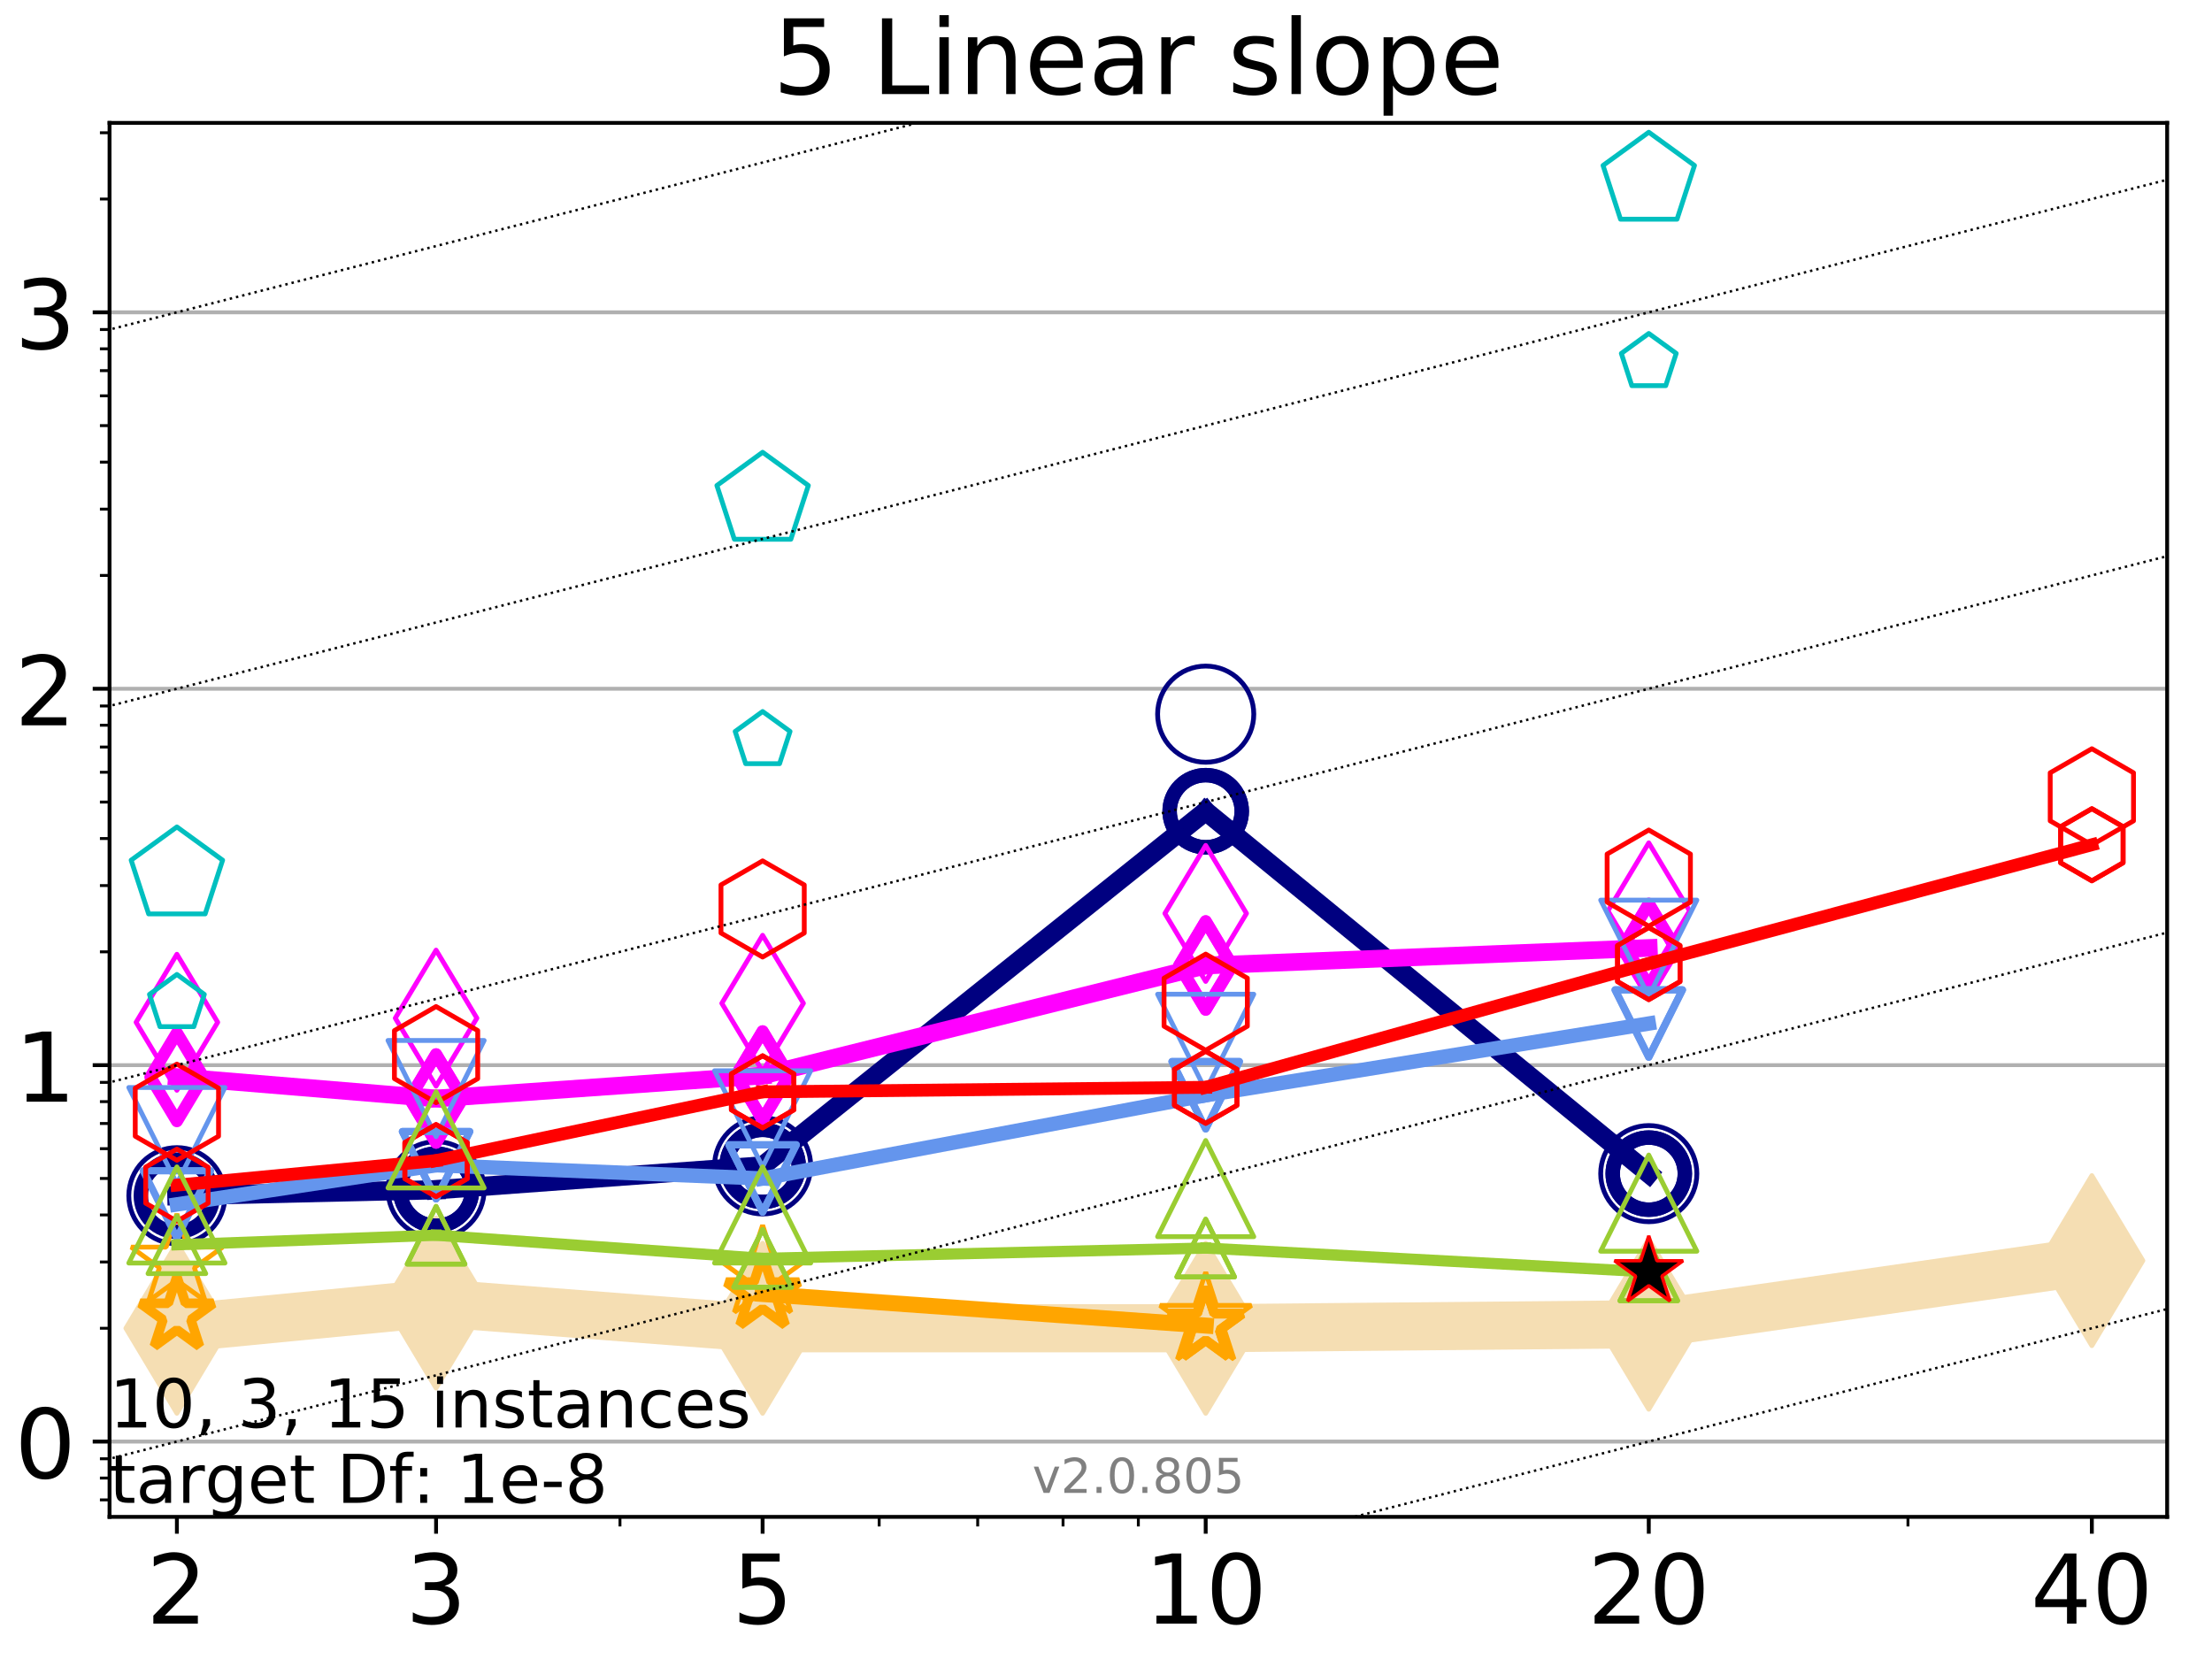 <?xml version="1.0" encoding="utf-8" standalone="no"?>
<!DOCTYPE svg PUBLIC "-//W3C//DTD SVG 1.1//EN"
  "http://www.w3.org/Graphics/SVG/1.1/DTD/svg11.dtd">
<!-- Created with matplotlib (http://matplotlib.org/) -->
<svg height="345pt" version="1.1" viewBox="0 0 460 345" width="460pt" xmlns="http://www.w3.org/2000/svg" xmlns:xlink="http://www.w3.org/1999/xlink">
 <defs>
  <style type="text/css">
*{stroke-linecap:butt;stroke-linejoin:round;}
  </style>
 </defs>
 <g id="figure_1">
  <g id="patch_1">
   <path d="M 0 345.6 
L 460.8 345.6 
L 460.8 0 
L 0 0 
z
" style="fill:#ffffff;"/>
  </g>
  <g id="axes_1">
   <g id="patch_2">
    <path d="M 22.78 315.44 
L 450.672 315.44 
L 450.672 25.56 
L 22.78 25.56 
z
" style="fill:#ffffff;"/>
   </g>
   <g id="line2d_1">
    <path clip-path="url(#p646ad87eef)" d="M 36.786 276.221 
L 90.685 270.98 
L 158.59 276.221 
L 250.732 276.221 
L 342.873 275.381 
L 435.015 262.154 
" style="fill:none;stroke:#f5deb3;stroke-linecap:square;stroke-width:10;"/>
    <defs>
     <path d="M -0 17.678 
L 10.607 0 
L 0 -17.678 
L -10.607 -0 
z
" id="macb9e05c38" style="stroke:#f5deb3;stroke-linejoin:miter;"/>
    </defs>
    <g clip-path="url(#p646ad87eef)">
     <use style="fill:#f5deb3;stroke:#f5deb3;stroke-linejoin:miter;" x="36.786" xlink:href="#macb9e05c38" y="276.221"/>
     <use style="fill:#f5deb3;stroke:#f5deb3;stroke-linejoin:miter;" x="90.685" xlink:href="#macb9e05c38" y="270.98"/>
     <use style="fill:#f5deb3;stroke:#f5deb3;stroke-linejoin:miter;" x="158.59" xlink:href="#macb9e05c38" y="276.221"/>
     <use style="fill:#f5deb3;stroke:#f5deb3;stroke-linejoin:miter;" x="250.732" xlink:href="#macb9e05c38" y="276.221"/>
     <use style="fill:#f5deb3;stroke:#f5deb3;stroke-linejoin:miter;" x="342.873" xlink:href="#macb9e05c38" y="275.381"/>
     <use style="fill:#f5deb3;stroke:#f5deb3;stroke-linejoin:miter;" x="435.015" xlink:href="#macb9e05c38" y="262.154"/>
    </g>
   </g>
   <g id="matplotlib.axis_1">
    <g id="xtick_1">
     <g id="line2d_2">
      <defs>
       <path d="M 0 0 
L 0 3.5 
" id="mc1490b4ec4" style="stroke:#000000;stroke-width:0.8;"/>
      </defs>
      <g>
       <use style="stroke:#000000;stroke-width:0.8;" x="36.786" xlink:href="#mc1490b4ec4" y="315.44"/>
      </g>
     </g>
     <g id="text_1">
      <!-- 2 -->
      <defs>
       <path d="M 19.188 8.297 
L 53.609 8.297 
L 53.609 0 
L 7.328 0 
L 7.328 8.297 
Q 12.938 14.109 22.625 23.891 
Q 32.328 33.688 34.812 36.531 
Q 39.547 41.844 41.422 45.531 
Q 43.312 49.219 43.312 52.781 
Q 43.312 58.594 39.234 62.25 
Q 35.156 65.922 28.609 65.922 
Q 23.969 65.922 18.812 64.312 
Q 13.672 62.703 7.812 59.422 
L 7.812 69.391 
Q 13.766 71.781 18.938 73 
Q 24.125 74.219 28.422 74.219 
Q 39.75 74.219 46.484 68.547 
Q 53.219 62.891 53.219 53.422 
Q 53.219 48.922 51.531 44.891 
Q 49.859 40.875 45.406 35.406 
Q 44.188 33.984 37.641 27.219 
Q 31.109 20.453 19.188 8.297 
z
" id="DejaVuSans-32"/>
      </defs>
      <g transform="translate(30.423 337.637)scale(0.2 -0.2)">
       <use xlink:href="#DejaVuSans-32"/>
      </g>
     </g>
    </g>
    <g id="xtick_2">
     <g id="line2d_3">
      <g>
       <use style="stroke:#000000;stroke-width:0.8;" x="90.685" xlink:href="#mc1490b4ec4" y="315.44"/>
      </g>
     </g>
     <g id="text_2">
      <!-- 3 -->
      <defs>
       <path d="M 40.578 39.312 
Q 47.656 37.797 51.625 33 
Q 55.609 28.219 55.609 21.188 
Q 55.609 10.406 48.188 4.484 
Q 40.766 -1.422 27.094 -1.422 
Q 22.516 -1.422 17.656 -0.516 
Q 12.797 0.391 7.625 2.203 
L 7.625 11.719 
Q 11.719 9.328 16.594 8.109 
Q 21.484 6.891 26.812 6.891 
Q 36.078 6.891 40.938 10.547 
Q 45.797 14.203 45.797 21.188 
Q 45.797 27.641 41.281 31.266 
Q 36.766 34.906 28.719 34.906 
L 20.219 34.906 
L 20.219 43.016 
L 29.109 43.016 
Q 36.375 43.016 40.234 45.922 
Q 44.094 48.828 44.094 54.297 
Q 44.094 59.906 40.109 62.906 
Q 36.141 65.922 28.719 65.922 
Q 24.656 65.922 20.016 65.031 
Q 15.375 64.156 9.812 62.312 
L 9.812 71.094 
Q 15.438 72.656 20.344 73.438 
Q 25.25 74.219 29.594 74.219 
Q 40.828 74.219 47.359 69.109 
Q 53.906 64.016 53.906 55.328 
Q 53.906 49.266 50.438 45.094 
Q 46.969 40.922 40.578 39.312 
z
" id="DejaVuSans-33"/>
      </defs>
      <g transform="translate(84.323 337.637)scale(0.2 -0.2)">
       <use xlink:href="#DejaVuSans-33"/>
      </g>
     </g>
    </g>
    <g id="xtick_3">
     <g id="line2d_4">
      <g>
       <use style="stroke:#000000;stroke-width:0.8;" x="158.59" xlink:href="#mc1490b4ec4" y="315.44"/>
      </g>
     </g>
     <g id="text_3">
      <!-- 5 -->
      <defs>
       <path d="M 10.797 72.906 
L 49.516 72.906 
L 49.516 64.594 
L 19.828 64.594 
L 19.828 46.734 
Q 21.969 47.469 24.109 47.828 
Q 26.266 48.188 28.422 48.188 
Q 40.625 48.188 47.75 41.5 
Q 54.891 34.812 54.891 23.391 
Q 54.891 11.625 47.562 5.094 
Q 40.234 -1.422 26.906 -1.422 
Q 22.312 -1.422 17.547 -0.641 
Q 12.797 0.141 7.719 1.703 
L 7.719 11.625 
Q 12.109 9.234 16.797 8.062 
Q 21.484 6.891 26.703 6.891 
Q 35.156 6.891 40.078 11.328 
Q 45.016 15.766 45.016 23.391 
Q 45.016 31 40.078 35.438 
Q 35.156 39.891 26.703 39.891 
Q 22.75 39.891 18.812 39.016 
Q 14.891 38.141 10.797 36.281 
z
" id="DejaVuSans-35"/>
      </defs>
      <g transform="translate(152.228 337.637)scale(0.2 -0.2)">
       <use xlink:href="#DejaVuSans-35"/>
      </g>
     </g>
    </g>
    <g id="xtick_4">
     <g id="line2d_5">
      <g>
       <use style="stroke:#000000;stroke-width:0.8;" x="250.732" xlink:href="#mc1490b4ec4" y="315.44"/>
      </g>
     </g>
     <g id="text_4">
      <!-- 10 -->
      <defs>
       <path d="M 12.406 8.297 
L 28.516 8.297 
L 28.516 63.922 
L 10.984 60.406 
L 10.984 69.391 
L 28.422 72.906 
L 38.281 72.906 
L 38.281 8.297 
L 54.391 8.297 
L 54.391 0 
L 12.406 0 
z
" id="DejaVuSans-31"/>
       <path d="M 31.781 66.406 
Q 24.172 66.406 20.328 58.906 
Q 16.5 51.422 16.5 36.375 
Q 16.5 21.391 20.328 13.891 
Q 24.172 6.391 31.781 6.391 
Q 39.453 6.391 43.281 13.891 
Q 47.125 21.391 47.125 36.375 
Q 47.125 51.422 43.281 58.906 
Q 39.453 66.406 31.781 66.406 
z
M 31.781 74.219 
Q 44.047 74.219 50.516 64.516 
Q 56.984 54.828 56.984 36.375 
Q 56.984 17.969 50.516 8.266 
Q 44.047 -1.422 31.781 -1.422 
Q 19.531 -1.422 13.062 8.266 
Q 6.594 17.969 6.594 36.375 
Q 6.594 54.828 13.062 64.516 
Q 19.531 74.219 31.781 74.219 
z
" id="DejaVuSans-30"/>
      </defs>
      <g transform="translate(238.007 337.637)scale(0.2 -0.2)">
       <use xlink:href="#DejaVuSans-31"/>
       <use x="63.623" xlink:href="#DejaVuSans-30"/>
      </g>
     </g>
    </g>
    <g id="xtick_5">
     <g id="line2d_6">
      <g>
       <use style="stroke:#000000;stroke-width:0.8;" x="342.873" xlink:href="#mc1490b4ec4" y="315.44"/>
      </g>
     </g>
     <g id="text_5">
      <!-- 20 -->
      <g transform="translate(330.148 337.637)scale(0.2 -0.2)">
       <use xlink:href="#DejaVuSans-32"/>
       <use x="63.623" xlink:href="#DejaVuSans-30"/>
      </g>
     </g>
    </g>
    <g id="xtick_6">
     <g id="line2d_7">
      <g>
       <use style="stroke:#000000;stroke-width:0.8;" x="435.015" xlink:href="#mc1490b4ec4" y="315.44"/>
      </g>
     </g>
     <g id="text_6">
      <!-- 40 -->
      <defs>
       <path d="M 37.797 64.312 
L 12.891 25.391 
L 37.797 25.391 
z
M 35.203 72.906 
L 47.609 72.906 
L 47.609 25.391 
L 58.016 25.391 
L 58.016 17.188 
L 47.609 17.188 
L 47.609 0 
L 37.797 0 
L 37.797 17.188 
L 4.891 17.188 
L 4.891 26.703 
z
" id="DejaVuSans-34"/>
      </defs>
      <g transform="translate(422.29 337.637)scale(0.2 -0.2)">
       <use xlink:href="#DejaVuSans-34"/>
       <use x="63.623" xlink:href="#DejaVuSans-30"/>
      </g>
     </g>
    </g>
    <g id="xtick_7">
     <g id="line2d_8">
      <defs>
       <path d="M 0 0 
L 0 2 
" id="m1faf1bd43c" style="stroke:#000000;stroke-width:0.6;"/>
      </defs>
      <g>
       <use style="stroke:#000000;stroke-width:0.6;" x="36.786" xlink:href="#m1faf1bd43c" y="315.44"/>
      </g>
     </g>
    </g>
    <g id="xtick_8">
     <g id="line2d_9">
      <g>
       <use style="stroke:#000000;stroke-width:0.6;" x="90.685" xlink:href="#m1faf1bd43c" y="315.44"/>
      </g>
     </g>
    </g>
    <g id="xtick_9">
     <g id="line2d_10">
      <g>
       <use style="stroke:#000000;stroke-width:0.6;" x="128.927" xlink:href="#m1faf1bd43c" y="315.44"/>
      </g>
     </g>
    </g>
    <g id="xtick_10">
     <g id="line2d_11">
      <g>
       <use style="stroke:#000000;stroke-width:0.6;" x="158.59" xlink:href="#m1faf1bd43c" y="315.44"/>
      </g>
     </g>
    </g>
    <g id="xtick_11">
     <g id="line2d_12">
      <g>
       <use style="stroke:#000000;stroke-width:0.6;" x="182.827" xlink:href="#m1faf1bd43c" y="315.44"/>
      </g>
     </g>
    </g>
    <g id="xtick_12">
     <g id="line2d_13">
      <g>
       <use style="stroke:#000000;stroke-width:0.6;" x="203.318" xlink:href="#m1faf1bd43c" y="315.44"/>
      </g>
     </g>
    </g>
    <g id="xtick_13">
     <g id="line2d_14">
      <g>
       <use style="stroke:#000000;stroke-width:0.6;" x="221.069" xlink:href="#m1faf1bd43c" y="315.44"/>
      </g>
     </g>
    </g>
    <g id="xtick_14">
     <g id="line2d_15">
      <g>
       <use style="stroke:#000000;stroke-width:0.6;" x="236.726" xlink:href="#m1faf1bd43c" y="315.44"/>
      </g>
     </g>
    </g>
    <g id="xtick_15">
     <g id="line2d_16">
      <g>
       <use style="stroke:#000000;stroke-width:0.6;" x="342.873" xlink:href="#m1faf1bd43c" y="315.44"/>
      </g>
     </g>
    </g>
    <g id="xtick_16">
     <g id="line2d_17">
      <g>
       <use style="stroke:#000000;stroke-width:0.6;" x="396.773" xlink:href="#m1faf1bd43c" y="315.44"/>
      </g>
     </g>
    </g>
    <g id="xtick_17">
     <g id="line2d_18">
      <g>
       <use style="stroke:#000000;stroke-width:0.6;" x="435.015" xlink:href="#m1faf1bd43c" y="315.44"/>
      </g>
     </g>
    </g>
   </g>
   <g id="matplotlib.axis_2">
    <g id="ytick_1">
     <g id="line2d_19">
      <path clip-path="url(#p646ad87eef)" d="M 22.78 299.784 
L 450.672 299.784 
" style="fill:none;stroke:#b0b0b0;stroke-linecap:square;stroke-width:0.8;"/>
     </g>
     <g id="line2d_20">
      <defs>
       <path d="M 0 0 
L -3.5 0 
" id="m6adf9120b2" style="stroke:#000000;stroke-width:0.8;"/>
      </defs>
      <g>
       <use style="stroke:#000000;stroke-width:0.8;" x="22.78" xlink:href="#m6adf9120b2" y="299.784"/>
      </g>
     </g>
     <g id="text_7">
      <!-- 0 -->
      <g transform="translate(3.055 307.383)scale(0.2 -0.2)">
       <use xlink:href="#DejaVuSans-30"/>
      </g>
     </g>
    </g>
    <g id="ytick_2">
     <g id="line2d_21">
      <path clip-path="url(#p646ad87eef)" d="M 22.78 221.507 
L 450.672 221.507 
" style="fill:none;stroke:#b0b0b0;stroke-linecap:square;stroke-width:0.8;"/>
     </g>
     <g id="line2d_22">
      <g>
       <use style="stroke:#000000;stroke-width:0.8;" x="22.78" xlink:href="#m6adf9120b2" y="221.507"/>
      </g>
     </g>
     <g id="text_8">
      <!-- 1 -->
      <g transform="translate(3.055 229.105)scale(0.2 -0.2)">
       <use xlink:href="#DejaVuSans-31"/>
      </g>
     </g>
    </g>
    <g id="ytick_3">
     <g id="line2d_23">
      <path clip-path="url(#p646ad87eef)" d="M 22.78 143.229 
L 450.672 143.229 
" style="fill:none;stroke:#b0b0b0;stroke-linecap:square;stroke-width:0.8;"/>
     </g>
     <g id="line2d_24">
      <g>
       <use style="stroke:#000000;stroke-width:0.8;" x="22.78" xlink:href="#m6adf9120b2" y="143.229"/>
      </g>
     </g>
     <g id="text_9">
      <!-- 2 -->
      <g transform="translate(3.055 150.828)scale(0.2 -0.2)">
       <use xlink:href="#DejaVuSans-32"/>
      </g>
     </g>
    </g>
    <g id="ytick_4">
     <g id="line2d_25">
      <path clip-path="url(#p646ad87eef)" d="M 22.78 64.951 
L 450.672 64.951 
" style="fill:none;stroke:#b0b0b0;stroke-linecap:square;stroke-width:0.8;"/>
     </g>
     <g id="line2d_26">
      <g>
       <use style="stroke:#000000;stroke-width:0.8;" x="22.78" xlink:href="#m6adf9120b2" y="64.951"/>
      </g>
     </g>
     <g id="text_10">
      <!-- 3 -->
      <g transform="translate(3.055 72.55)scale(0.2 -0.2)">
       <use xlink:href="#DejaVuSans-33"/>
      </g>
     </g>
    </g>
    <g id="ytick_5">
     <g id="line2d_27">
      <defs>
       <path d="M 0 0 
L -2 0 
" id="m549e80e29d" style="stroke:#000000;stroke-width:0.6;"/>
      </defs>
      <g>
       <use style="stroke:#000000;stroke-width:0.6;" x="22.78" xlink:href="#m549e80e29d" y="311.91"/>
      </g>
     </g>
    </g>
    <g id="ytick_6">
     <g id="line2d_28">
      <g>
       <use style="stroke:#000000;stroke-width:0.6;" x="22.78" xlink:href="#m549e80e29d" y="307.37"/>
      </g>
     </g>
    </g>
    <g id="ytick_7">
     <g id="line2d_29">
      <g>
       <use style="stroke:#000000;stroke-width:0.6;" x="22.78" xlink:href="#m549e80e29d" y="303.366"/>
      </g>
     </g>
    </g>
    <g id="ytick_8">
     <g id="line2d_30">
      <g>
       <use style="stroke:#000000;stroke-width:0.6;" x="22.78" xlink:href="#m549e80e29d" y="276.221"/>
      </g>
     </g>
    </g>
    <g id="ytick_9">
     <g id="line2d_31">
      <g>
       <use style="stroke:#000000;stroke-width:0.6;" x="22.78" xlink:href="#m549e80e29d" y="262.437"/>
      </g>
     </g>
    </g>
    <g id="ytick_10">
     <g id="line2d_32">
      <g>
       <use style="stroke:#000000;stroke-width:0.6;" x="22.78" xlink:href="#m549e80e29d" y="252.657"/>
      </g>
     </g>
    </g>
    <g id="ytick_11">
     <g id="line2d_33">
      <g>
       <use style="stroke:#000000;stroke-width:0.6;" x="22.78" xlink:href="#m549e80e29d" y="245.071"/>
      </g>
     </g>
    </g>
    <g id="ytick_12">
     <g id="line2d_34">
      <g>
       <use style="stroke:#000000;stroke-width:0.6;" x="22.78" xlink:href="#m549e80e29d" y="238.873"/>
      </g>
     </g>
    </g>
    <g id="ytick_13">
     <g id="line2d_35">
      <g>
       <use style="stroke:#000000;stroke-width:0.6;" x="22.78" xlink:href="#m549e80e29d" y="233.632"/>
      </g>
     </g>
    </g>
    <g id="ytick_14">
     <g id="line2d_36">
      <g>
       <use style="stroke:#000000;stroke-width:0.6;" x="22.78" xlink:href="#m549e80e29d" y="229.093"/>
      </g>
     </g>
    </g>
    <g id="ytick_15">
     <g id="line2d_37">
      <g>
       <use style="stroke:#000000;stroke-width:0.6;" x="22.78" xlink:href="#m549e80e29d" y="225.089"/>
      </g>
     </g>
    </g>
    <g id="ytick_16">
     <g id="line2d_38">
      <g>
       <use style="stroke:#000000;stroke-width:0.6;" x="22.78" xlink:href="#m549e80e29d" y="197.943"/>
      </g>
     </g>
    </g>
    <g id="ytick_17">
     <g id="line2d_39">
      <g>
       <use style="stroke:#000000;stroke-width:0.6;" x="22.78" xlink:href="#m549e80e29d" y="184.159"/>
      </g>
     </g>
    </g>
    <g id="ytick_18">
     <g id="line2d_40">
      <g>
       <use style="stroke:#000000;stroke-width:0.6;" x="22.78" xlink:href="#m549e80e29d" y="174.379"/>
      </g>
     </g>
    </g>
    <g id="ytick_19">
     <g id="line2d_41">
      <g>
       <use style="stroke:#000000;stroke-width:0.6;" x="22.78" xlink:href="#m549e80e29d" y="166.793"/>
      </g>
     </g>
    </g>
    <g id="ytick_20">
     <g id="line2d_42">
      <g>
       <use style="stroke:#000000;stroke-width:0.6;" x="22.78" xlink:href="#m549e80e29d" y="160.595"/>
      </g>
     </g>
    </g>
    <g id="ytick_21">
     <g id="line2d_43">
      <g>
       <use style="stroke:#000000;stroke-width:0.6;" x="22.78" xlink:href="#m549e80e29d" y="155.355"/>
      </g>
     </g>
    </g>
    <g id="ytick_22">
     <g id="line2d_44">
      <g>
       <use style="stroke:#000000;stroke-width:0.6;" x="22.78" xlink:href="#m549e80e29d" y="150.815"/>
      </g>
     </g>
    </g>
    <g id="ytick_23">
     <g id="line2d_45">
      <g>
       <use style="stroke:#000000;stroke-width:0.6;" x="22.78" xlink:href="#m549e80e29d" y="146.811"/>
      </g>
     </g>
    </g>
    <g id="ytick_24">
     <g id="line2d_46">
      <g>
       <use style="stroke:#000000;stroke-width:0.6;" x="22.78" xlink:href="#m549e80e29d" y="119.665"/>
      </g>
     </g>
    </g>
    <g id="ytick_25">
     <g id="line2d_47">
      <g>
       <use style="stroke:#000000;stroke-width:0.6;" x="22.78" xlink:href="#m549e80e29d" y="105.881"/>
      </g>
     </g>
    </g>
    <g id="ytick_26">
     <g id="line2d_48">
      <g>
       <use style="stroke:#000000;stroke-width:0.6;" x="22.78" xlink:href="#m549e80e29d" y="96.101"/>
      </g>
     </g>
    </g>
    <g id="ytick_27">
     <g id="line2d_49">
      <g>
       <use style="stroke:#000000;stroke-width:0.6;" x="22.78" xlink:href="#m549e80e29d" y="88.515"/>
      </g>
     </g>
    </g>
    <g id="ytick_28">
     <g id="line2d_50">
      <g>
       <use style="stroke:#000000;stroke-width:0.6;" x="22.78" xlink:href="#m549e80e29d" y="82.317"/>
      </g>
     </g>
    </g>
    <g id="ytick_29">
     <g id="line2d_51">
      <g>
       <use style="stroke:#000000;stroke-width:0.6;" x="22.78" xlink:href="#m549e80e29d" y="77.077"/>
      </g>
     </g>
    </g>
    <g id="ytick_30">
     <g id="line2d_52">
      <g>
       <use style="stroke:#000000;stroke-width:0.6;" x="22.78" xlink:href="#m549e80e29d" y="72.537"/>
      </g>
     </g>
    </g>
    <g id="ytick_31">
     <g id="line2d_53">
      <g>
       <use style="stroke:#000000;stroke-width:0.6;" x="22.78" xlink:href="#m549e80e29d" y="68.533"/>
      </g>
     </g>
    </g>
    <g id="ytick_32">
     <g id="line2d_54">
      <g>
       <use style="stroke:#000000;stroke-width:0.6;" x="22.78" xlink:href="#m549e80e29d" y="41.388"/>
      </g>
     </g>
    </g>
    <g id="ytick_33">
     <g id="line2d_55">
      <g>
       <use style="stroke:#000000;stroke-width:0.6;" x="22.78" xlink:href="#m549e80e29d" y="27.604"/>
      </g>
     </g>
    </g>
   </g>
   <g id="line2d_56">
    <path clip-path="url(#p646ad87eef)" d="M 36.786 248.653 
L 90.685 247.416 
" style="fill:none;stroke:#000080;stroke-linecap:square;stroke-width:4;"/>
    <defs>
     <path d="M 0 7.5 
C 1.989 7.5 3.897 6.71 5.303 5.303 
C 6.71 3.897 7.5 1.989 7.5 0 
C 7.5 -1.989 6.71 -3.897 5.303 -5.303 
C 3.897 -6.71 1.989 -7.5 0 -7.5 
C -1.989 -7.5 -3.897 -6.71 -5.303 -5.303 
C -6.71 -3.897 -7.5 -1.989 -7.5 0 
C -7.5 1.989 -6.71 3.897 -5.303 5.303 
C -3.897 6.71 -1.989 7.5 0 7.5 
z
" id="m184da8391d" style="stroke:#000080;stroke-width:3;"/>
    </defs>
    <g clip-path="url(#p646ad87eef)">
     <use style="fill:none;stroke:#000080;stroke-width:3;" x="36.786" xlink:href="#m184da8391d" y="248.653"/>
     <use style="fill:none;stroke:#000080;stroke-width:3;" x="90.685" xlink:href="#m184da8391d" y="247.416"/>
    </g>
   </g>
   <g id="line2d_57">
    <path clip-path="url(#p646ad87eef)" d="M 90.685 247.416 
L 158.59 242.454 
" style="fill:none;stroke:#000080;stroke-linecap:square;stroke-width:4;"/>
    <g clip-path="url(#p646ad87eef)">
     <use style="fill:none;stroke:#000080;stroke-width:3;" x="90.685" xlink:href="#m184da8391d" y="247.416"/>
     <use style="fill:none;stroke:#000080;stroke-width:3;" x="158.59" xlink:href="#m184da8391d" y="242.454"/>
    </g>
   </g>
   <g id="line2d_58">
    <path clip-path="url(#p646ad87eef)" d="M 158.59 242.454 
L 250.732 168.695 
" style="fill:none;stroke:#000080;stroke-linecap:square;stroke-width:4;"/>
    <g clip-path="url(#p646ad87eef)">
     <use style="fill:none;stroke:#000080;stroke-width:3;" x="158.59" xlink:href="#m184da8391d" y="242.454"/>
     <use style="fill:none;stroke:#000080;stroke-width:3;" x="250.732" xlink:href="#m184da8391d" y="168.695"/>
    </g>
   </g>
   <g id="line2d_59">
    <path clip-path="url(#p646ad87eef)" d="M 250.732 168.695 
L 342.873 244.066 
" style="fill:none;stroke:#000080;stroke-linecap:square;stroke-width:4;"/>
    <g clip-path="url(#p646ad87eef)">
     <use style="fill:none;stroke:#000080;stroke-width:3;" x="250.732" xlink:href="#m184da8391d" y="168.695"/>
     <use style="fill:none;stroke:#000080;stroke-width:3;" x="342.873" xlink:href="#m184da8391d" y="244.066"/>
    </g>
   </g>
   <g id="line2d_60">
    <path clip-path="url(#p646ad87eef)" d="M 342.873 244.066 
" style="fill:none;stroke:#000080;stroke-linecap:square;stroke-width:4;"/>
    <g clip-path="url(#p646ad87eef)">
     <use style="fill:none;stroke:#000080;stroke-width:3;" x="342.873" xlink:href="#m184da8391d" y="244.066"/>
    </g>
   </g>
   <g id="line2d_61"/>
   <g id="line2d_62">
    <defs>
     <path d="M 0 10 
C 2.652 10 5.196 8.946 7.071 7.071 
C 8.946 5.196 10 2.652 10 0 
C 10 -2.652 8.946 -5.196 7.071 -7.071 
C 5.196 -8.946 2.652 -10 0 -10 
C -2.652 -10 -5.196 -8.946 -7.071 -7.071 
C -8.946 -5.196 -10 -2.652 -10 0 
C -10 2.652 -8.946 5.196 -7.071 7.071 
C -5.196 8.946 -2.652 10 0 10 
z
" id="md3e1ad2c08" style="stroke:#000080;"/>
    </defs>
    <g clip-path="url(#p646ad87eef)">
     <use style="fill:none;stroke:#000080;" x="36.786" xlink:href="#md3e1ad2c08" y="248.653"/>
     <use style="fill:none;stroke:#000080;" x="90.685" xlink:href="#md3e1ad2c08" y="247.416"/>
     <use style="fill:none;stroke:#000080;" x="158.59" xlink:href="#md3e1ad2c08" y="242.454"/>
     <use style="fill:none;stroke:#000080;" x="250.732" xlink:href="#md3e1ad2c08" y="148.515"/>
     <use style="fill:none;stroke:#000080;" x="342.873" xlink:href="#md3e1ad2c08" y="244.066"/>
    </g>
   </g>
   <g id="line2d_63">
    <path clip-path="url(#p646ad87eef)" d="M 36.786 223.974 
L 90.685 228.438 
" style="fill:none;stroke:#ff00ff;stroke-linecap:square;stroke-width:3.667;"/>
    <defs>
     <path d="M -0 9.192 
L 5.515 0 
L 0 -9.192 
L -5.515 -0 
z
" id="m7132c4dafb" style="stroke:#ff00ff;stroke-linejoin:miter;stroke-width:2.5;"/>
    </defs>
    <g clip-path="url(#p646ad87eef)">
     <use style="fill:none;stroke:#ff00ff;stroke-linejoin:miter;stroke-width:2.5;" x="36.786" xlink:href="#m7132c4dafb" y="223.974"/>
     <use style="fill:none;stroke:#ff00ff;stroke-linejoin:miter;stroke-width:2.5;" x="90.685" xlink:href="#m7132c4dafb" y="228.438"/>
    </g>
   </g>
   <g id="line2d_64">
    <path clip-path="url(#p646ad87eef)" d="M 90.685 228.438 
L 158.59 223.659 
" style="fill:none;stroke:#ff00ff;stroke-linecap:square;stroke-width:3.667;"/>
    <g clip-path="url(#p646ad87eef)">
     <use style="fill:none;stroke:#ff00ff;stroke-linejoin:miter;stroke-width:2.5;" x="90.685" xlink:href="#m7132c4dafb" y="228.438"/>
     <use style="fill:none;stroke:#ff00ff;stroke-linejoin:miter;stroke-width:2.5;" x="158.59" xlink:href="#m7132c4dafb" y="223.659"/>
    </g>
   </g>
   <g id="line2d_65">
    <path clip-path="url(#p646ad87eef)" d="M 158.59 223.659 
L 250.732 200.777 
" style="fill:none;stroke:#ff00ff;stroke-linecap:square;stroke-width:3.667;"/>
    <g clip-path="url(#p646ad87eef)">
     <use style="fill:none;stroke:#ff00ff;stroke-linejoin:miter;stroke-width:2.5;" x="158.59" xlink:href="#m7132c4dafb" y="223.659"/>
     <use style="fill:none;stroke:#ff00ff;stroke-linejoin:miter;stroke-width:2.5;" x="250.732" xlink:href="#m7132c4dafb" y="200.777"/>
    </g>
   </g>
   <g id="line2d_66">
    <path clip-path="url(#p646ad87eef)" d="M 250.732 200.777 
L 342.873 197.137 
" style="fill:none;stroke:#ff00ff;stroke-linecap:square;stroke-width:3.667;"/>
    <g clip-path="url(#p646ad87eef)">
     <use style="fill:none;stroke:#ff00ff;stroke-linejoin:miter;stroke-width:2.5;" x="250.732" xlink:href="#m7132c4dafb" y="200.777"/>
     <use style="fill:none;stroke:#ff00ff;stroke-linejoin:miter;stroke-width:2.5;" x="342.873" xlink:href="#m7132c4dafb" y="197.137"/>
    </g>
   </g>
   <g id="line2d_67">
    <path clip-path="url(#p646ad87eef)" d="M 342.873 197.137 
" style="fill:none;stroke:#ff00ff;stroke-linecap:square;stroke-width:3.667;"/>
    <g clip-path="url(#p646ad87eef)">
     <use style="fill:none;stroke:#ff00ff;stroke-linejoin:miter;stroke-width:2.5;" x="342.873" xlink:href="#m7132c4dafb" y="197.137"/>
    </g>
   </g>
   <g id="line2d_68"/>
   <g id="line2d_69">
    <defs>
     <path d="M -0 14.142 
L 8.485 0 
L -0 -14.142 
L -8.485 -0 
z
" id="mf0dad727fb" style="stroke:#ff00ff;stroke-linejoin:miter;"/>
    </defs>
    <g clip-path="url(#p646ad87eef)">
     <use style="fill:none;stroke:#ff00ff;stroke-linejoin:miter;" x="36.786" xlink:href="#mf0dad727fb" y="212.588"/>
     <use style="fill:none;stroke:#ff00ff;stroke-linejoin:miter;" x="90.685" xlink:href="#mf0dad727fb" y="211.727"/>
     <use style="fill:none;stroke:#ff00ff;stroke-linejoin:miter;" x="158.59" xlink:href="#mf0dad727fb" y="208.642"/>
     <use style="fill:none;stroke:#ff00ff;stroke-linejoin:miter;" x="250.732" xlink:href="#mf0dad727fb" y="189.951"/>
     <use style="fill:none;stroke:#ff00ff;stroke-linejoin:miter;" x="342.873" xlink:href="#mf0dad727fb" y="189.418"/>
    </g>
   </g>
   <g id="line2d_70">
    <path clip-path="url(#p646ad87eef)" d="M 36.786 273.499 
" style="fill:none;stroke:#ffa500;stroke-linecap:square;stroke-width:3.333;"/>
    <defs>
     <path d="M 0 -8 
L -1.796 -2.472 
L -7.608 -2.472 
L -2.906 0.944 
L -4.702 6.472 
L -0 3.056 
L 4.702 6.472 
L 2.906 0.944 
L 7.608 -2.472 
L 1.796 -2.472 
z
" id="m7744afdb84" style="stroke:#ffa500;stroke-linejoin:bevel;stroke-width:2;"/>
    </defs>
    <g clip-path="url(#p646ad87eef)">
     <use style="fill:none;stroke:#ffa500;stroke-linejoin:bevel;stroke-width:2;" x="36.786" xlink:href="#m7744afdb84" y="273.499"/>
    </g>
   </g>
   <g id="line2d_71">
    <path clip-path="url(#p646ad87eef)" d="M 158.59 269.091 
L 250.732 275.659 
" style="fill:none;stroke:#ffa500;stroke-linecap:square;stroke-width:3.333;"/>
    <g clip-path="url(#p646ad87eef)">
     <use style="fill:none;stroke:#ffa500;stroke-linejoin:bevel;stroke-width:2;" x="158.59" xlink:href="#m7744afdb84" y="269.091"/>
     <use style="fill:none;stroke:#ffa500;stroke-linejoin:bevel;stroke-width:2;" x="250.732" xlink:href="#m7744afdb84" y="275.659"/>
    </g>
   </g>
   <g id="line2d_72">
    <path clip-path="url(#p646ad87eef)" d="M 250.732 275.659 
" style="fill:none;stroke:#ffa500;stroke-linecap:square;stroke-width:3.333;"/>
    <g clip-path="url(#p646ad87eef)">
     <use style="fill:none;stroke:#ffa500;stroke-linejoin:bevel;stroke-width:2;" x="250.732" xlink:href="#m7744afdb84" y="275.659"/>
    </g>
   </g>
   <g id="line2d_73"/>
   <g id="line2d_74">
    <defs>
     <path d="M 0 -10 
L -2.245 -3.09 
L -9.511 -3.09 
L -3.633 1.18 
L -5.878 8.09 
L -0 3.82 
L 5.878 8.09 
L 3.633 1.18 
L 9.511 -3.09 
L 2.245 -3.09 
z
" id="mb77f9bb029" style="stroke:#ffa500;stroke-linejoin:bevel;"/>
    </defs>
    <g clip-path="url(#p646ad87eef)">
     <use style="fill:none;stroke:#ffa500;stroke-linejoin:bevel;" x="36.786" xlink:href="#mb77f9bb029" y="262.437"/>
     <use style="fill:none;stroke:#ffa500;stroke-linejoin:bevel;" x="158.59" xlink:href="#mb77f9bb029" y="264.782"/>
     <use style="fill:none;stroke:#ffa500;stroke-linejoin:bevel;" x="250.732" xlink:href="#mb77f9bb029" y="274.562"/>
    </g>
   </g>
   <g id="line2d_75">
    <path clip-path="url(#p646ad87eef)" d="M 36.786 250.463 
L 90.685 242.315 
" style="fill:none;stroke:#6495ed;stroke-linecap:square;stroke-width:3;"/>
    <defs>
     <path d="M -0 7 
L 7 -7 
L -7 -7 
z
" id="m5691681939" style="stroke:#6495ed;stroke-linejoin:miter;stroke-width:1.5;"/>
    </defs>
    <g clip-path="url(#p646ad87eef)">
     <use style="fill:none;stroke:#6495ed;stroke-linejoin:miter;stroke-width:1.5;" x="36.786" xlink:href="#m5691681939" y="250.463"/>
     <use style="fill:none;stroke:#6495ed;stroke-linejoin:miter;stroke-width:1.5;" x="90.685" xlink:href="#m5691681939" y="242.315"/>
    </g>
   </g>
   <g id="line2d_76">
    <path clip-path="url(#p646ad87eef)" d="M 90.685 242.315 
L 158.59 245.071 
" style="fill:none;stroke:#6495ed;stroke-linecap:square;stroke-width:3;"/>
    <g clip-path="url(#p646ad87eef)">
     <use style="fill:none;stroke:#6495ed;stroke-linejoin:miter;stroke-width:1.5;" x="90.685" xlink:href="#m5691681939" y="242.315"/>
     <use style="fill:none;stroke:#6495ed;stroke-linejoin:miter;stroke-width:1.5;" x="158.59" xlink:href="#m5691681939" y="245.071"/>
    </g>
   </g>
   <g id="line2d_77">
    <path clip-path="url(#p646ad87eef)" d="M 158.59 245.071 
L 250.732 227.759 
" style="fill:none;stroke:#6495ed;stroke-linecap:square;stroke-width:3;"/>
    <g clip-path="url(#p646ad87eef)">
     <use style="fill:none;stroke:#6495ed;stroke-linejoin:miter;stroke-width:1.5;" x="158.59" xlink:href="#m5691681939" y="245.071"/>
     <use style="fill:none;stroke:#6495ed;stroke-linejoin:miter;stroke-width:1.5;" x="250.732" xlink:href="#m5691681939" y="227.759"/>
    </g>
   </g>
   <g id="line2d_78">
    <path clip-path="url(#p646ad87eef)" d="M 250.732 227.759 
L 342.873 212.85 
" style="fill:none;stroke:#6495ed;stroke-linecap:square;stroke-width:3;"/>
    <g clip-path="url(#p646ad87eef)">
     <use style="fill:none;stroke:#6495ed;stroke-linejoin:miter;stroke-width:1.5;" x="250.732" xlink:href="#m5691681939" y="227.759"/>
     <use style="fill:none;stroke:#6495ed;stroke-linejoin:miter;stroke-width:1.5;" x="342.873" xlink:href="#m5691681939" y="212.85"/>
    </g>
   </g>
   <g id="line2d_79">
    <path clip-path="url(#p646ad87eef)" d="M 342.873 212.85 
" style="fill:none;stroke:#6495ed;stroke-linecap:square;stroke-width:3;"/>
    <g clip-path="url(#p646ad87eef)">
     <use style="fill:none;stroke:#6495ed;stroke-linejoin:miter;stroke-width:1.5;" x="342.873" xlink:href="#m5691681939" y="212.85"/>
    </g>
   </g>
   <g id="line2d_80"/>
   <g id="line2d_81">
    <defs>
     <path d="M -0 10 
L 10 -10 
L -10 -10 
z
" id="mb865b165ee" style="stroke:#6495ed;stroke-linejoin:miter;"/>
    </defs>
    <g clip-path="url(#p646ad87eef)">
     <use style="fill:none;stroke:#6495ed;stroke-linejoin:miter;" x="36.786" xlink:href="#mb865b165ee" y="236.152"/>
     <use style="fill:none;stroke:#6495ed;stroke-linejoin:miter;" x="90.685" xlink:href="#mb865b165ee" y="226.372"/>
     <use style="fill:none;stroke:#6495ed;stroke-linejoin:miter;" x="158.59" xlink:href="#mb865b165ee" y="232.674"/>
     <use style="fill:none;stroke:#6495ed;stroke-linejoin:miter;" x="250.732" xlink:href="#mb865b165ee" y="216.756"/>
     <use style="fill:none;stroke:#6495ed;stroke-linejoin:miter;" x="342.873" xlink:href="#mb865b165ee" y="197.186"/>
    </g>
   </g>
   <g id="line2d_82">
    <path clip-path="url(#p646ad87eef)" d="M 36.786 246.458 
L 90.685 241.353 
" style="fill:none;stroke:#ff0000;stroke-linecap:square;stroke-width:2.667;"/>
    <defs>
     <path d="M 0 -7.5 
L -6.495 -3.75 
L -6.495 3.75 
L -0 7.5 
L 6.495 3.75 
L 6.495 -3.75 
z
" id="mc4e81c82e6" style="stroke:#ff0000;stroke-linejoin:miter;"/>
    </defs>
    <g clip-path="url(#p646ad87eef)">
     <use style="fill:none;stroke:#ff0000;stroke-linejoin:miter;" x="36.786" xlink:href="#mc4e81c82e6" y="246.458"/>
     <use style="fill:none;stroke:#ff0000;stroke-linejoin:miter;" x="90.685" xlink:href="#mc4e81c82e6" y="241.353"/>
    </g>
   </g>
   <g id="line2d_83">
    <path clip-path="url(#p646ad87eef)" d="M 90.685 241.353 
L 158.59 227.058 
" style="fill:none;stroke:#ff0000;stroke-linecap:square;stroke-width:2.667;"/>
    <g clip-path="url(#p646ad87eef)">
     <use style="fill:none;stroke:#ff0000;stroke-linejoin:miter;" x="90.685" xlink:href="#mc4e81c82e6" y="241.353"/>
     <use style="fill:none;stroke:#ff0000;stroke-linejoin:miter;" x="158.59" xlink:href="#mc4e81c82e6" y="227.058"/>
    </g>
   </g>
   <g id="line2d_84">
    <path clip-path="url(#p646ad87eef)" d="M 158.59 227.058 
L 250.732 226.111 
" style="fill:none;stroke:#ff0000;stroke-linecap:square;stroke-width:2.667;"/>
    <g clip-path="url(#p646ad87eef)">
     <use style="fill:none;stroke:#ff0000;stroke-linejoin:miter;" x="158.59" xlink:href="#mc4e81c82e6" y="227.058"/>
     <use style="fill:none;stroke:#ff0000;stroke-linejoin:miter;" x="250.732" xlink:href="#mc4e81c82e6" y="226.111"/>
    </g>
   </g>
   <g id="line2d_85">
    <path clip-path="url(#p646ad87eef)" d="M 250.732 226.111 
L 342.873 200.38 
" style="fill:none;stroke:#ff0000;stroke-linecap:square;stroke-width:2.667;"/>
    <g clip-path="url(#p646ad87eef)">
     <use style="fill:none;stroke:#ff0000;stroke-linejoin:miter;" x="250.732" xlink:href="#mc4e81c82e6" y="226.111"/>
     <use style="fill:none;stroke:#ff0000;stroke-linejoin:miter;" x="342.873" xlink:href="#mc4e81c82e6" y="200.38"/>
    </g>
   </g>
   <g id="line2d_86">
    <path clip-path="url(#p646ad87eef)" d="M 342.873 200.38 
L 435.015 175.674 
" style="fill:none;stroke:#ff0000;stroke-linecap:square;stroke-width:2.667;"/>
    <g clip-path="url(#p646ad87eef)">
     <use style="fill:none;stroke:#ff0000;stroke-linejoin:miter;" x="342.873" xlink:href="#mc4e81c82e6" y="200.38"/>
     <use style="fill:none;stroke:#ff0000;stroke-linejoin:miter;" x="435.015" xlink:href="#mc4e81c82e6" y="175.674"/>
    </g>
   </g>
   <g id="line2d_87">
    <path clip-path="url(#p646ad87eef)" d="M 435.015 175.674 
" style="fill:none;stroke:#ff0000;stroke-linecap:square;stroke-width:2.667;"/>
    <g clip-path="url(#p646ad87eef)">
     <use style="fill:none;stroke:#ff0000;stroke-linejoin:miter;" x="435.015" xlink:href="#mc4e81c82e6" y="175.674"/>
    </g>
   </g>
   <g id="line2d_88"/>
   <g id="line2d_89">
    <defs>
     <path d="M 0 -10 
L -8.66 -5 
L -8.66 5 
L -0 10 
L 8.66 5 
L 8.66 -5 
z
" id="m64f618a02d" style="stroke:#ff0000;stroke-linejoin:miter;"/>
    </defs>
    <g clip-path="url(#p646ad87eef)">
     <use style="fill:none;stroke:#ff0000;stroke-linejoin:miter;" x="36.786" xlink:href="#m64f618a02d" y="231.287"/>
     <use style="fill:none;stroke:#ff0000;stroke-linejoin:miter;" x="90.685" xlink:href="#m64f618a02d" y="219.313"/>
     <use style="fill:none;stroke:#ff0000;stroke-linejoin:miter;" x="158.59" xlink:href="#m64f618a02d" y="189.024"/>
     <use style="fill:none;stroke:#ff0000;stroke-linejoin:miter;" x="250.732" xlink:href="#m64f618a02d" y="208.41"/>
     <use style="fill:none;stroke:#ff0000;stroke-linejoin:miter;" x="342.873" xlink:href="#m64f618a02d" y="182.608"/>
     <use style="fill:none;stroke:#ff0000;stroke-linejoin:miter;" x="435.015" xlink:href="#m64f618a02d" y="165.706"/>
    </g>
   </g>
   <g id="line2d_90">
    <path clip-path="url(#p646ad87eef)" d="M 36.786 258.855 
L 90.685 256.874 
" style="fill:none;stroke:#9acd32;stroke-linecap:square;stroke-width:2.333;"/>
    <defs>
     <path d="M 0 -6 
L -6 6 
L 6 6 
z
" id="mf7e29aff1e" style="stroke:#9acd32;stroke-linejoin:miter;"/>
    </defs>
    <g clip-path="url(#p646ad87eef)">
     <use style="fill:none;stroke:#9acd32;stroke-linejoin:miter;" x="36.786" xlink:href="#mf7e29aff1e" y="258.855"/>
     <use style="fill:none;stroke:#9acd32;stroke-linejoin:miter;" x="90.685" xlink:href="#mf7e29aff1e" y="256.874"/>
    </g>
   </g>
   <g id="line2d_91">
    <path clip-path="url(#p646ad87eef)" d="M 90.685 256.874 
L 158.59 261.689 
" style="fill:none;stroke:#9acd32;stroke-linecap:square;stroke-width:2.333;"/>
    <g clip-path="url(#p646ad87eef)">
     <use style="fill:none;stroke:#9acd32;stroke-linejoin:miter;" x="90.685" xlink:href="#mf7e29aff1e" y="256.874"/>
     <use style="fill:none;stroke:#9acd32;stroke-linejoin:miter;" x="158.59" xlink:href="#mf7e29aff1e" y="261.689"/>
    </g>
   </g>
   <g id="line2d_92">
    <path clip-path="url(#p646ad87eef)" d="M 158.59 261.689 
L 250.732 259.542 
" style="fill:none;stroke:#9acd32;stroke-linecap:square;stroke-width:2.333;"/>
    <g clip-path="url(#p646ad87eef)">
     <use style="fill:none;stroke:#9acd32;stroke-linejoin:miter;" x="158.59" xlink:href="#mf7e29aff1e" y="261.689"/>
     <use style="fill:none;stroke:#9acd32;stroke-linejoin:miter;" x="250.732" xlink:href="#mf7e29aff1e" y="259.542"/>
    </g>
   </g>
   <g id="line2d_93">
    <path clip-path="url(#p646ad87eef)" d="M 250.732 259.542 
L 342.873 264.5 
" style="fill:none;stroke:#9acd32;stroke-linecap:square;stroke-width:2.333;"/>
    <g clip-path="url(#p646ad87eef)">
     <use style="fill:none;stroke:#9acd32;stroke-linejoin:miter;" x="250.732" xlink:href="#mf7e29aff1e" y="259.542"/>
     <use style="fill:none;stroke:#9acd32;stroke-linejoin:miter;" x="342.873" xlink:href="#mf7e29aff1e" y="264.5"/>
    </g>
   </g>
   <g id="line2d_94">
    <path clip-path="url(#p646ad87eef)" d="M 342.873 264.5 
" style="fill:none;stroke:#9acd32;stroke-linecap:square;stroke-width:2.333;"/>
    <g clip-path="url(#p646ad87eef)">
     <use style="fill:none;stroke:#9acd32;stroke-linejoin:miter;" x="342.873" xlink:href="#mf7e29aff1e" y="264.5"/>
    </g>
   </g>
   <g id="line2d_95"/>
   <g id="line2d_96">
    <defs>
     <path d="M 0 -10 
L -10 10 
L 10 10 
z
" id="m166216ea22" style="stroke:#9acd32;stroke-linejoin:miter;"/>
    </defs>
    <g clip-path="url(#p646ad87eef)">
     <use style="fill:none;stroke:#9acd32;stroke-linejoin:miter;" x="36.786" xlink:href="#m166216ea22" y="252.657"/>
     <use style="fill:none;stroke:#9acd32;stroke-linejoin:miter;" x="90.685" xlink:href="#m166216ea22" y="237.035"/>
     <use style="fill:none;stroke:#9acd32;stroke-linejoin:miter;" x="158.59" xlink:href="#m166216ea22" y="252.657"/>
     <use style="fill:none;stroke:#9acd32;stroke-linejoin:miter;" x="250.732" xlink:href="#m166216ea22" y="247.174"/>
     <use style="fill:none;stroke:#9acd32;stroke-linejoin:miter;" x="342.873" xlink:href="#m166216ea22" y="250.198"/>
    </g>
   </g>
   <g id="line2d_97">
    <path clip-path="url(#p646ad87eef)" d="M 36.786 208.642 
" style="fill:none;stroke:#00bfbf;stroke-linecap:square;stroke-width:2;"/>
    <defs>
     <path d="M 0 -6 
L -5.706 -1.854 
L -3.527 4.854 
L 3.527 4.854 
L 5.706 -1.854 
z
" id="mda8a546074" style="stroke:#00bfbf;stroke-linejoin:miter;"/>
    </defs>
    <g clip-path="url(#p646ad87eef)">
     <use style="fill:none;stroke:#00bfbf;stroke-linejoin:miter;" x="36.786" xlink:href="#mda8a546074" y="208.642"/>
    </g>
   </g>
   <g id="line2d_98">
    <path clip-path="url(#p646ad87eef)" d="M 158.59 153.959 
" style="fill:none;stroke:#00bfbf;stroke-linecap:square;stroke-width:2;"/>
    <g clip-path="url(#p646ad87eef)">
     <use style="fill:none;stroke:#00bfbf;stroke-linejoin:miter;" x="158.59" xlink:href="#mda8a546074" y="153.959"/>
    </g>
   </g>
   <g id="line2d_99">
    <path clip-path="url(#p646ad87eef)" d="M 342.873 75.346 
" style="fill:none;stroke:#00bfbf;stroke-linecap:square;stroke-width:2;"/>
    <g clip-path="url(#p646ad87eef)">
     <use style="fill:none;stroke:#00bfbf;stroke-linejoin:miter;" x="342.873" xlink:href="#mda8a546074" y="75.346"/>
    </g>
   </g>
   <g id="line2d_100"/>
   <g id="line2d_101">
    <defs>
     <path d="M 0 -10 
L -9.511 -3.09 
L -5.878 8.09 
L 5.878 8.09 
L 9.511 -3.09 
z
" id="mcde9cfd5ee" style="stroke:#00bfbf;stroke-linejoin:miter;"/>
    </defs>
    <g clip-path="url(#p646ad87eef)">
     <use style="fill:none;stroke:#00bfbf;stroke-linejoin:miter;" x="36.786" xlink:href="#mcde9cfd5ee" y="181.965"/>
     <use style="fill:none;stroke:#00bfbf;stroke-linejoin:miter;" x="158.59" xlink:href="#mcde9cfd5ee" y="104.05"/>
     <use style="fill:none;stroke:#00bfbf;stroke-linejoin:miter;" x="342.873" xlink:href="#mcde9cfd5ee" y="37.496"/>
    </g>
   </g>
   <g id="line2d_102">
    <defs>
     <path d="M 0 -7.5 
L -1.684 -2.318 
L -7.133 -2.318 
L -2.725 0.885 
L -4.408 6.068 
L -0 2.865 
L 4.408 6.068 
L 2.725 0.885 
L 7.133 -2.318 
L 1.684 -2.318 
z
" id="me5cac200c5" style="stroke:#ff0000;stroke-linejoin:bevel;stroke-width:0.7;"/>
    </defs>
    <g clip-path="url(#p646ad87eef)">
     <use style="stroke:#ff0000;stroke-linejoin:bevel;stroke-width:0.7;" x="342.873" xlink:href="#me5cac200c5" y="264.5"/>
    </g>
   </g>
   <g id="line2d_103">
    <path clip-path="url(#p646ad87eef)" d="M 159.812 346.6 
L 461.8 269.371 
" style="fill:none;stroke:#000000;stroke-dasharray:0.5,0.825;stroke-dashoffset:0;stroke-width:0.5;"/>
   </g>
   <g id="line2d_104">
    <path clip-path="url(#p646ad87eef)" d="M -1 309.448 
L 461.8 191.093 
" style="fill:none;stroke:#000000;stroke-dasharray:0.5,0.825;stroke-dashoffset:0;stroke-width:0.5;"/>
   </g>
   <g id="line2d_105">
    <path clip-path="url(#p646ad87eef)" d="M -1 231.17 
L 461.8 112.815 
" style="fill:none;stroke:#000000;stroke-dasharray:0.5,0.825;stroke-dashoffset:0;stroke-width:0.5;"/>
   </g>
   <g id="line2d_106">
    <path clip-path="url(#p646ad87eef)" d="M -1 152.892 
L 461.8 34.538 
" style="fill:none;stroke:#000000;stroke-dasharray:0.5,0.825;stroke-dashoffset:0;stroke-width:0.5;"/>
   </g>
   <g id="line2d_107">
    <path clip-path="url(#p646ad87eef)" d="M -1 74.615 
L 294.675 -1 
" style="fill:none;stroke:#000000;stroke-dasharray:0.5,0.825;stroke-dashoffset:0;stroke-width:0.5;"/>
   </g>
   <g id="line2d_108">
    <path clip-path="url(#p646ad87eef)" style="fill:none;stroke:#000000;stroke-dasharray:0.5,0.825;stroke-dashoffset:0;stroke-width:0.5;"/>
   </g>
   <g id="line2d_109">
    <path clip-path="url(#p646ad87eef)" style="fill:none;stroke:#000000;stroke-dasharray:0.5,0.825;stroke-dashoffset:0;stroke-width:0.5;"/>
   </g>
   <g id="line2d_110">
    <path clip-path="url(#p646ad87eef)" style="fill:none;stroke:#000000;stroke-dasharray:0.5,0.825;stroke-dashoffset:0;stroke-width:0.5;"/>
   </g>
   <g id="line2d_111">
    <path clip-path="url(#p646ad87eef)" style="fill:none;stroke:#000000;stroke-dasharray:0.5,0.825;stroke-dashoffset:0;stroke-width:0.5;"/>
   </g>
   <g id="patch_3">
    <path d="M 22.78 315.44 
L 22.78 25.56 
" style="fill:none;stroke:#000000;stroke-linecap:square;stroke-linejoin:miter;stroke-width:0.8;"/>
   </g>
   <g id="patch_4">
    <path d="M 450.672 315.44 
L 450.672 25.56 
" style="fill:none;stroke:#000000;stroke-linecap:square;stroke-linejoin:miter;stroke-width:0.8;"/>
   </g>
   <g id="patch_5">
    <path d="M 22.78 315.44 
L 450.672 315.44 
" style="fill:none;stroke:#000000;stroke-linecap:square;stroke-linejoin:miter;stroke-width:0.8;"/>
   </g>
   <g id="patch_6">
    <path d="M 22.78 25.56 
L 450.672 25.56 
" style="fill:none;stroke:#000000;stroke-linecap:square;stroke-linejoin:miter;stroke-width:0.8;"/>
   </g>
   <g id="text_11">
    <!-- 10, 3, 15 instances -->
    <defs>
     <path d="M 11.719 12.406 
L 22.016 12.406 
L 22.016 4 
L 14.016 -11.625 
L 7.719 -11.625 
L 11.719 4 
z
" id="DejaVuSans-2c"/>
     <path id="DejaVuSans-20"/>
     <path d="M 9.422 54.688 
L 18.406 54.688 
L 18.406 0 
L 9.422 0 
z
M 9.422 75.984 
L 18.406 75.984 
L 18.406 64.594 
L 9.422 64.594 
z
" id="DejaVuSans-69"/>
     <path d="M 54.891 33.016 
L 54.891 0 
L 45.906 0 
L 45.906 32.719 
Q 45.906 40.484 42.875 44.328 
Q 39.844 48.188 33.797 48.188 
Q 26.516 48.188 22.312 43.547 
Q 18.109 38.922 18.109 30.906 
L 18.109 0 
L 9.078 0 
L 9.078 54.688 
L 18.109 54.688 
L 18.109 46.188 
Q 21.344 51.125 25.703 53.562 
Q 30.078 56 35.797 56 
Q 45.219 56 50.047 50.172 
Q 54.891 44.344 54.891 33.016 
z
" id="DejaVuSans-6e"/>
     <path d="M 44.281 53.078 
L 44.281 44.578 
Q 40.484 46.531 36.375 47.5 
Q 32.281 48.484 27.875 48.484 
Q 21.188 48.484 17.844 46.438 
Q 14.5 44.391 14.5 40.281 
Q 14.5 37.156 16.891 35.375 
Q 19.281 33.594 26.516 31.984 
L 29.594 31.297 
Q 39.156 29.25 43.188 25.516 
Q 47.219 21.781 47.219 15.094 
Q 47.219 7.469 41.188 3.016 
Q 35.156 -1.422 24.609 -1.422 
Q 20.219 -1.422 15.453 -0.562 
Q 10.688 0.297 5.422 2 
L 5.422 11.281 
Q 10.406 8.688 15.234 7.391 
Q 20.062 6.109 24.812 6.109 
Q 31.156 6.109 34.562 8.281 
Q 37.984 10.453 37.984 14.406 
Q 37.984 18.062 35.516 20.016 
Q 33.062 21.969 24.703 23.781 
L 21.578 24.516 
Q 13.234 26.266 9.516 29.906 
Q 5.812 33.547 5.812 39.891 
Q 5.812 47.609 11.281 51.797 
Q 16.75 56 26.812 56 
Q 31.781 56 36.172 55.266 
Q 40.578 54.547 44.281 53.078 
z
" id="DejaVuSans-73"/>
     <path d="M 18.312 70.219 
L 18.312 54.688 
L 36.812 54.688 
L 36.812 47.703 
L 18.312 47.703 
L 18.312 18.016 
Q 18.312 11.328 20.141 9.422 
Q 21.969 7.516 27.594 7.516 
L 36.812 7.516 
L 36.812 0 
L 27.594 0 
Q 17.188 0 13.234 3.875 
Q 9.281 7.766 9.281 18.016 
L 9.281 47.703 
L 2.688 47.703 
L 2.688 54.688 
L 9.281 54.688 
L 9.281 70.219 
z
" id="DejaVuSans-74"/>
     <path d="M 34.281 27.484 
Q 23.391 27.484 19.188 25 
Q 14.984 22.516 14.984 16.5 
Q 14.984 11.719 18.141 8.906 
Q 21.297 6.109 26.703 6.109 
Q 34.188 6.109 38.703 11.406 
Q 43.219 16.703 43.219 25.484 
L 43.219 27.484 
z
M 52.203 31.203 
L 52.203 0 
L 43.219 0 
L 43.219 8.297 
Q 40.141 3.328 35.547 0.953 
Q 30.953 -1.422 24.312 -1.422 
Q 15.922 -1.422 10.953 3.297 
Q 6 8.016 6 15.922 
Q 6 25.141 12.172 29.828 
Q 18.359 34.516 30.609 34.516 
L 43.219 34.516 
L 43.219 35.406 
Q 43.219 41.609 39.141 45 
Q 35.062 48.391 27.688 48.391 
Q 23 48.391 18.547 47.266 
Q 14.109 46.141 10.016 43.891 
L 10.016 52.203 
Q 14.938 54.109 19.578 55.047 
Q 24.219 56 28.609 56 
Q 40.484 56 46.344 49.844 
Q 52.203 43.703 52.203 31.203 
z
" id="DejaVuSans-61"/>
     <path d="M 48.781 52.594 
L 48.781 44.188 
Q 44.969 46.297 41.141 47.344 
Q 37.312 48.391 33.406 48.391 
Q 24.656 48.391 19.812 42.844 
Q 14.984 37.312 14.984 27.297 
Q 14.984 17.281 19.812 11.734 
Q 24.656 6.203 33.406 6.203 
Q 37.312 6.203 41.141 7.25 
Q 44.969 8.297 48.781 10.406 
L 48.781 2.094 
Q 45.016 0.344 40.984 -0.531 
Q 36.969 -1.422 32.422 -1.422 
Q 20.062 -1.422 12.781 6.344 
Q 5.516 14.109 5.516 27.297 
Q 5.516 40.672 12.859 48.328 
Q 20.219 56 33.016 56 
Q 37.156 56 41.109 55.141 
Q 45.062 54.297 48.781 52.594 
z
" id="DejaVuSans-63"/>
     <path d="M 56.203 29.594 
L 56.203 25.203 
L 14.891 25.203 
Q 15.484 15.922 20.484 11.062 
Q 25.484 6.203 34.422 6.203 
Q 39.594 6.203 44.453 7.469 
Q 49.312 8.734 54.109 11.281 
L 54.109 2.781 
Q 49.266 0.734 44.188 -0.344 
Q 39.109 -1.422 33.891 -1.422 
Q 20.797 -1.422 13.156 6.188 
Q 5.516 13.812 5.516 26.812 
Q 5.516 40.234 12.766 48.109 
Q 20.016 56 32.328 56 
Q 43.359 56 49.781 48.891 
Q 56.203 41.797 56.203 29.594 
z
M 47.219 32.234 
Q 47.125 39.594 43.094 43.984 
Q 39.062 48.391 32.422 48.391 
Q 24.906 48.391 20.391 44.141 
Q 15.875 39.891 15.188 32.172 
z
" id="DejaVuSans-65"/>
    </defs>
    <g transform="translate(22.78 296.851)scale(0.14 -0.14)">
     <use xlink:href="#DejaVuSans-31"/>
     <use x="63.623" xlink:href="#DejaVuSans-30"/>
     <use x="127.246" xlink:href="#DejaVuSans-2c"/>
     <use x="159.033" xlink:href="#DejaVuSans-20"/>
     <use x="190.82" xlink:href="#DejaVuSans-33"/>
     <use x="254.443" xlink:href="#DejaVuSans-2c"/>
     <use x="286.23" xlink:href="#DejaVuSans-20"/>
     <use x="318.018" xlink:href="#DejaVuSans-31"/>
     <use x="381.641" xlink:href="#DejaVuSans-35"/>
     <use x="445.264" xlink:href="#DejaVuSans-20"/>
     <use x="477.051" xlink:href="#DejaVuSans-69"/>
     <use x="504.834" xlink:href="#DejaVuSans-6e"/>
     <use x="568.213" xlink:href="#DejaVuSans-73"/>
     <use x="620.312" xlink:href="#DejaVuSans-74"/>
     <use x="659.521" xlink:href="#DejaVuSans-61"/>
     <use x="720.801" xlink:href="#DejaVuSans-6e"/>
     <use x="784.18" xlink:href="#DejaVuSans-63"/>
     <use x="839.16" xlink:href="#DejaVuSans-65"/>
     <use x="900.684" xlink:href="#DejaVuSans-73"/>
    </g>
    <!-- target Df: 1e-8 -->
    <defs>
     <path d="M 41.109 46.297 
Q 39.594 47.172 37.812 47.578 
Q 36.031 48 33.891 48 
Q 26.266 48 22.188 43.047 
Q 18.109 38.094 18.109 28.812 
L 18.109 0 
L 9.078 0 
L 9.078 54.688 
L 18.109 54.688 
L 18.109 46.188 
Q 20.953 51.172 25.484 53.578 
Q 30.031 56 36.531 56 
Q 37.453 56 38.578 55.875 
Q 39.703 55.766 41.062 55.516 
z
" id="DejaVuSans-72"/>
     <path d="M 45.406 27.984 
Q 45.406 37.75 41.375 43.109 
Q 37.359 48.484 30.078 48.484 
Q 22.859 48.484 18.828 43.109 
Q 14.797 37.75 14.797 27.984 
Q 14.797 18.266 18.828 12.891 
Q 22.859 7.516 30.078 7.516 
Q 37.359 7.516 41.375 12.891 
Q 45.406 18.266 45.406 27.984 
z
M 54.391 6.781 
Q 54.391 -7.172 48.188 -13.984 
Q 42 -20.797 29.203 -20.797 
Q 24.469 -20.797 20.266 -20.094 
Q 16.062 -19.391 12.109 -17.922 
L 12.109 -9.188 
Q 16.062 -11.328 19.922 -12.344 
Q 23.781 -13.375 27.781 -13.375 
Q 36.625 -13.375 41.016 -8.766 
Q 45.406 -4.156 45.406 5.172 
L 45.406 9.625 
Q 42.625 4.781 38.281 2.391 
Q 33.938 0 27.875 0 
Q 17.828 0 11.672 7.656 
Q 5.516 15.328 5.516 27.984 
Q 5.516 40.672 11.672 48.328 
Q 17.828 56 27.875 56 
Q 33.938 56 38.281 53.609 
Q 42.625 51.219 45.406 46.391 
L 45.406 54.688 
L 54.391 54.688 
z
" id="DejaVuSans-67"/>
     <path d="M 19.672 64.797 
L 19.672 8.109 
L 31.594 8.109 
Q 46.688 8.109 53.688 14.938 
Q 60.688 21.781 60.688 36.531 
Q 60.688 51.172 53.688 57.984 
Q 46.688 64.797 31.594 64.797 
z
M 9.812 72.906 
L 30.078 72.906 
Q 51.266 72.906 61.172 64.094 
Q 71.094 55.281 71.094 36.531 
Q 71.094 17.672 61.125 8.828 
Q 51.172 0 30.078 0 
L 9.812 0 
z
" id="DejaVuSans-44"/>
     <path d="M 37.109 75.984 
L 37.109 68.5 
L 28.516 68.5 
Q 23.688 68.5 21.797 66.547 
Q 19.922 64.594 19.922 59.516 
L 19.922 54.688 
L 34.719 54.688 
L 34.719 47.703 
L 19.922 47.703 
L 19.922 0 
L 10.891 0 
L 10.891 47.703 
L 2.297 47.703 
L 2.297 54.688 
L 10.891 54.688 
L 10.891 58.5 
Q 10.891 67.625 15.141 71.797 
Q 19.391 75.984 28.609 75.984 
z
" id="DejaVuSans-66"/>
     <path d="M 11.719 12.406 
L 22.016 12.406 
L 22.016 0 
L 11.719 0 
z
M 11.719 51.703 
L 22.016 51.703 
L 22.016 39.312 
L 11.719 39.312 
z
" id="DejaVuSans-3a"/>
     <path d="M 4.891 31.391 
L 31.203 31.391 
L 31.203 23.391 
L 4.891 23.391 
z
" id="DejaVuSans-2d"/>
     <path d="M 31.781 34.625 
Q 24.75 34.625 20.719 30.859 
Q 16.703 27.094 16.703 20.516 
Q 16.703 13.922 20.719 10.156 
Q 24.75 6.391 31.781 6.391 
Q 38.812 6.391 42.859 10.172 
Q 46.922 13.969 46.922 20.516 
Q 46.922 27.094 42.891 30.859 
Q 38.875 34.625 31.781 34.625 
z
M 21.922 38.812 
Q 15.578 40.375 12.031 44.719 
Q 8.5 49.078 8.5 55.328 
Q 8.5 64.062 14.719 69.141 
Q 20.953 74.219 31.781 74.219 
Q 42.672 74.219 48.875 69.141 
Q 55.078 64.062 55.078 55.328 
Q 55.078 49.078 51.531 44.719 
Q 48 40.375 41.703 38.812 
Q 48.828 37.156 52.797 32.312 
Q 56.781 27.484 56.781 20.516 
Q 56.781 9.906 50.312 4.234 
Q 43.844 -1.422 31.781 -1.422 
Q 19.734 -1.422 13.25 4.234 
Q 6.781 9.906 6.781 20.516 
Q 6.781 27.484 10.781 32.312 
Q 14.797 37.156 21.922 38.812 
z
M 18.312 54.391 
Q 18.312 48.734 21.844 45.562 
Q 25.391 42.391 31.781 42.391 
Q 38.141 42.391 41.719 45.562 
Q 45.312 48.734 45.312 54.391 
Q 45.312 60.062 41.719 63.234 
Q 38.141 66.406 31.781 66.406 
Q 25.391 66.406 21.844 63.234 
Q 18.312 60.062 18.312 54.391 
z
" id="DejaVuSans-38"/>
    </defs>
    <g transform="translate(22.78 312.528)scale(0.14 -0.14)">
     <use xlink:href="#DejaVuSans-74"/>
     <use x="39.209" xlink:href="#DejaVuSans-61"/>
     <use x="100.488" xlink:href="#DejaVuSans-72"/>
     <use x="141.586" xlink:href="#DejaVuSans-67"/>
     <use x="205.062" xlink:href="#DejaVuSans-65"/>
     <use x="266.586" xlink:href="#DejaVuSans-74"/>
     <use x="305.795" xlink:href="#DejaVuSans-20"/>
     <use x="337.582" xlink:href="#DejaVuSans-44"/>
     <use x="414.584" xlink:href="#DejaVuSans-66"/>
     <use x="449.742" xlink:href="#DejaVuSans-3a"/>
     <use x="483.434" xlink:href="#DejaVuSans-20"/>
     <use x="515.221" xlink:href="#DejaVuSans-31"/>
     <use x="578.844" xlink:href="#DejaVuSans-65"/>
     <use x="640.367" xlink:href="#DejaVuSans-2d"/>
     <use x="676.451" xlink:href="#DejaVuSans-38"/>
    </g>
   </g>
   <g id="text_12">
    <!-- v2.0.805 -->
    <defs>
     <path d="M 2.984 54.688 
L 12.5 54.688 
L 29.594 8.797 
L 46.688 54.688 
L 56.203 54.688 
L 35.688 0 
L 23.484 0 
z
" id="DejaVuSans-76"/>
     <path d="M 10.688 12.406 
L 21 12.406 
L 21 0 
L 10.688 0 
z
" id="DejaVuSans-2e"/>
    </defs>
    <g style="fill:#808080;" transform="translate(214.682 310.462)scale(0.1 -0.1)">
     <use xlink:href="#DejaVuSans-76"/>
     <use x="59.18" xlink:href="#DejaVuSans-32"/>
     <use x="122.803" xlink:href="#DejaVuSans-2e"/>
     <use x="154.59" xlink:href="#DejaVuSans-30"/>
     <use x="218.213" xlink:href="#DejaVuSans-2e"/>
     <use x="250" xlink:href="#DejaVuSans-38"/>
     <use x="313.623" xlink:href="#DejaVuSans-30"/>
     <use x="377.246" xlink:href="#DejaVuSans-35"/>
    </g>
   </g>
   <g id="text_13">
    <!-- 5 Linear slope -->
    <defs>
     <path d="M 9.812 72.906 
L 19.672 72.906 
L 19.672 8.297 
L 55.172 8.297 
L 55.172 0 
L 9.812 0 
z
" id="DejaVuSans-4c"/>
     <path d="M 9.422 75.984 
L 18.406 75.984 
L 18.406 0 
L 9.422 0 
z
" id="DejaVuSans-6c"/>
     <path d="M 30.609 48.391 
Q 23.391 48.391 19.188 42.75 
Q 14.984 37.109 14.984 27.297 
Q 14.984 17.484 19.156 11.844 
Q 23.344 6.203 30.609 6.203 
Q 37.797 6.203 41.984 11.859 
Q 46.188 17.531 46.188 27.297 
Q 46.188 37.016 41.984 42.703 
Q 37.797 48.391 30.609 48.391 
z
M 30.609 56 
Q 42.328 56 49.016 48.375 
Q 55.719 40.766 55.719 27.297 
Q 55.719 13.875 49.016 6.219 
Q 42.328 -1.422 30.609 -1.422 
Q 18.844 -1.422 12.172 6.219 
Q 5.516 13.875 5.516 27.297 
Q 5.516 40.766 12.172 48.375 
Q 18.844 56 30.609 56 
z
" id="DejaVuSans-6f"/>
     <path d="M 18.109 8.203 
L 18.109 -20.797 
L 9.078 -20.797 
L 9.078 54.688 
L 18.109 54.688 
L 18.109 46.391 
Q 20.953 51.266 25.266 53.625 
Q 29.594 56 35.594 56 
Q 45.562 56 51.781 48.094 
Q 58.016 40.188 58.016 27.297 
Q 58.016 14.406 51.781 6.484 
Q 45.562 -1.422 35.594 -1.422 
Q 29.594 -1.422 25.266 0.953 
Q 20.953 3.328 18.109 8.203 
z
M 48.688 27.297 
Q 48.688 37.203 44.609 42.844 
Q 40.531 48.484 33.406 48.484 
Q 26.266 48.484 22.188 42.844 
Q 18.109 37.203 18.109 27.297 
Q 18.109 17.391 22.188 11.75 
Q 26.266 6.109 33.406 6.109 
Q 40.531 6.109 44.609 11.75 
Q 48.688 17.391 48.688 27.297 
z
" id="DejaVuSans-70"/>
    </defs>
    <g transform="translate(160.687 19.56)scale(0.216 -0.216)">
     <use xlink:href="#DejaVuSans-35"/>
     <use x="63.623" xlink:href="#DejaVuSans-20"/>
     <use x="95.41" xlink:href="#DejaVuSans-4c"/>
     <use x="151.123" xlink:href="#DejaVuSans-69"/>
     <use x="178.906" xlink:href="#DejaVuSans-6e"/>
     <use x="242.285" xlink:href="#DejaVuSans-65"/>
     <use x="303.809" xlink:href="#DejaVuSans-61"/>
     <use x="365.088" xlink:href="#DejaVuSans-72"/>
     <use x="406.201" xlink:href="#DejaVuSans-20"/>
     <use x="437.988" xlink:href="#DejaVuSans-73"/>
     <use x="490.088" xlink:href="#DejaVuSans-6c"/>
     <use x="517.871" xlink:href="#DejaVuSans-6f"/>
     <use x="579.053" xlink:href="#DejaVuSans-70"/>
     <use x="642.529" xlink:href="#DejaVuSans-65"/>
    </g>
   </g>
  </g>
 </g>
 <defs>
  <clipPath id="p646ad87eef">
   <rect height="289.88" width="427.892" x="22.78" y="25.56"/>
  </clipPath>
 </defs>
</svg>
